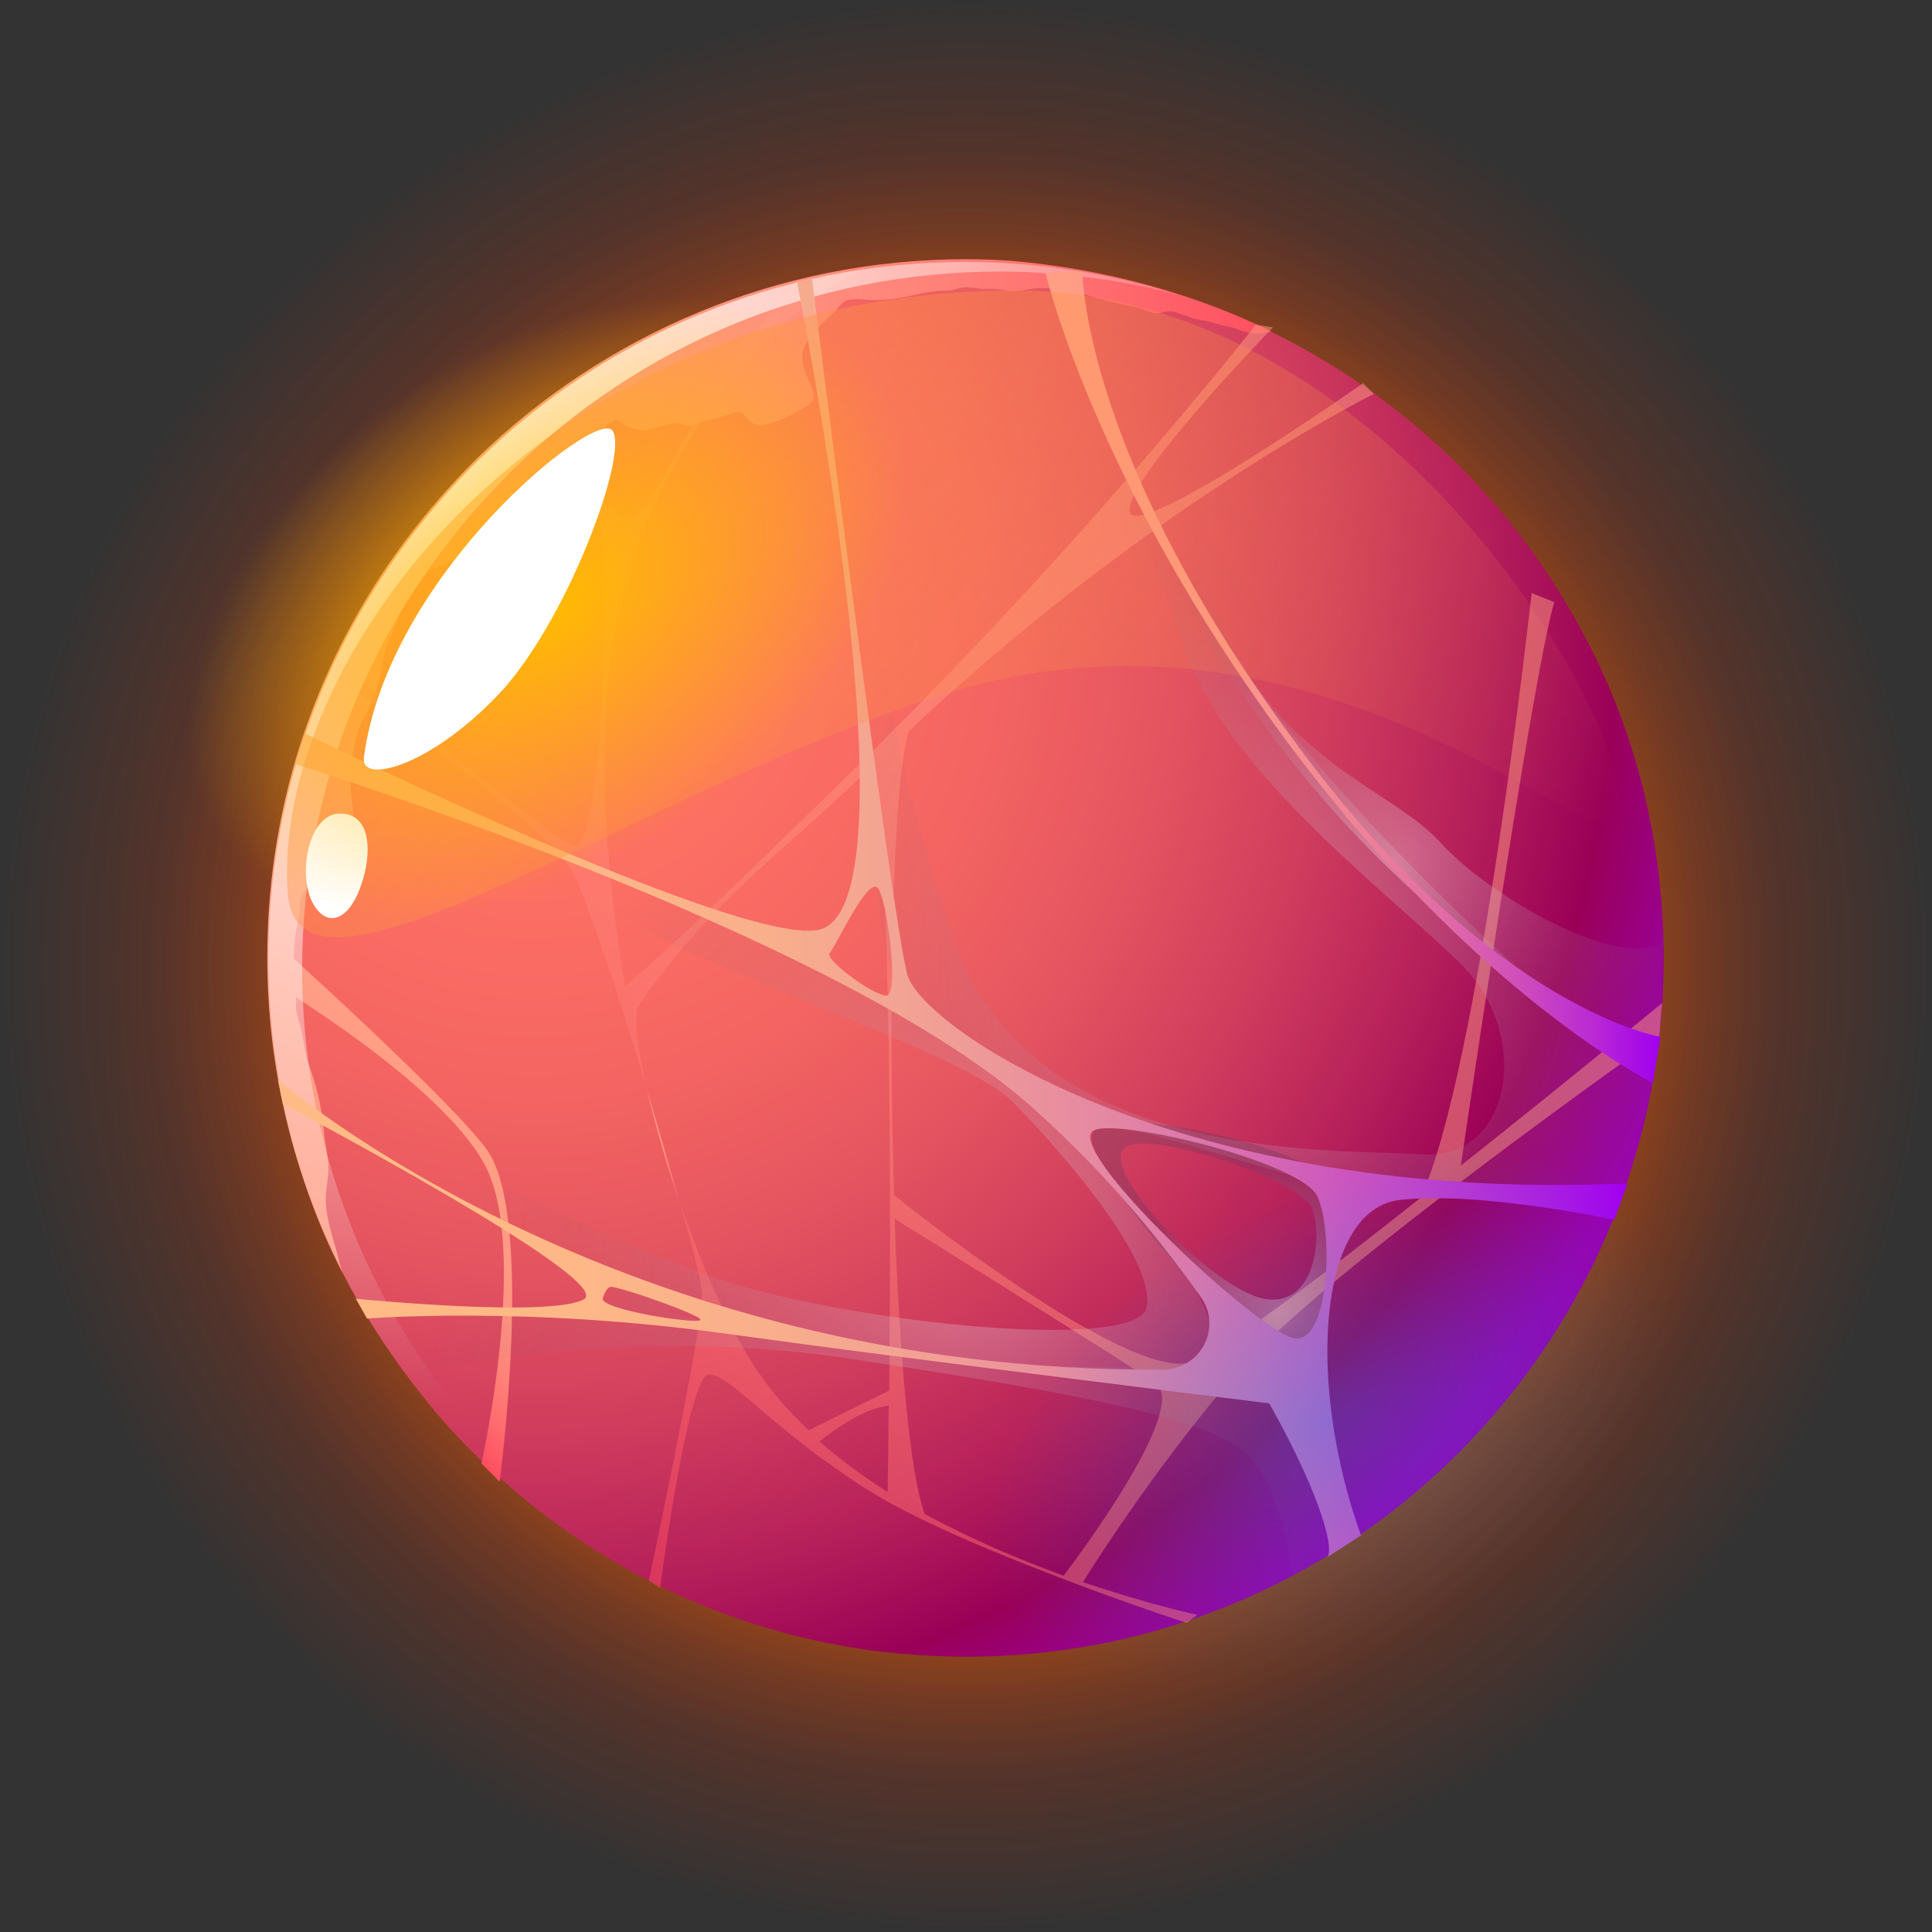<?xml version="1.0" encoding="utf-8"?>
<!-- Generator: Adobe Illustrator 26.5.0, SVG Export Plug-In . SVG Version: 6.00 Build 0)  -->
<svg version="1.1" id="Layer_1" xmlns="http://www.w3.org/2000/svg" xmlns:xlink="http://www.w3.org/1999/xlink" x="0px" y="0px"
	 viewBox="0 0 360 360" style="enable-background:new 0 0 360 360;" xml:space="preserve">
<rect x="0" y="0" width="360" height="360" fill="#333333" stroke="none"/>
<style type="text/css">
	.st0{fill-rule:evenodd;clip-rule:evenodd;fill:url(#SVGID_1_);}
	.st1{fill-rule:evenodd;clip-rule:evenodd;fill:url(#SVGID_00000080187285345560176110000015742092849211084718_);}
	.st2{fill-rule:evenodd;clip-rule:evenodd;fill:url(#SVGID_00000039130248376225796180000015528044117648929948_);}
	.st3{fill-rule:evenodd;clip-rule:evenodd;fill:url(#SVGID_00000008129209512114375940000005834594476370343045_);}
	.st4{fill-rule:evenodd;clip-rule:evenodd;fill:url(#SVGID_00000158027485880936546740000002750690250306331838_);}
	.st5{fill-rule:evenodd;clip-rule:evenodd;fill:url(#SVGID_00000105421114555671560150000009281166203954696856_);}
	
		.st6{opacity:0.5;fill-rule:evenodd;clip-rule:evenodd;fill:url(#SVGID_00000004545000504463226050000011851257221840359596_);enable-background:new    ;}
	.st7{fill-rule:evenodd;clip-rule:evenodd;fill:url(#SVGID_00000012452088856102778750000006137390492569701279_);}
	.st8{fill-rule:evenodd;clip-rule:evenodd;fill:url(#SVGID_00000018223344823077309700000017875623474359702958_);}
	
		.st9{opacity:0.3;fill-rule:evenodd;clip-rule:evenodd;fill:url(#SVGID_00000102507814933423664990000016472768147435925923_);enable-background:new    ;}
	
		.st10{opacity:0.3;fill-rule:evenodd;clip-rule:evenodd;fill:url(#SVGID_00000014604694391566071000000012967494885717121451_);enable-background:new    ;}
	
		.st11{opacity:0.3;fill-rule:evenodd;clip-rule:evenodd;fill:url(#SVGID_00000084521109146563107190000012371477036768845234_);enable-background:new    ;}
	
		.st12{opacity:0.3;fill-rule:evenodd;clip-rule:evenodd;fill:url(#SVGID_00000140009797520457367720000007969536602360509338_);enable-background:new    ;}
	
		.st13{opacity:0.3;fill-rule:evenodd;clip-rule:evenodd;fill:url(#SVGID_00000016788028717837373470000009068390651270496431_);enable-background:new    ;}
	.st14{fill-rule:evenodd;clip-rule:evenodd;fill:url(#SVGID_00000136406141780464326840000015289049604561440167_);}
	.st15{fill-rule:evenodd;clip-rule:evenodd;fill:url(#SVGID_00000171691526786270005330000013849953111893251503_);}
	.st16{fill-rule:evenodd;clip-rule:evenodd;fill:url(#SVGID_00000002344968574246829100000015276263365783653537_);}
	.st17{fill-rule:evenodd;clip-rule:evenodd;fill:#FFFFFF;}
	.st18{fill-rule:evenodd;clip-rule:evenodd;fill:url(#SVGID_00000082363392764354337940000015639995438497932432_);}
	.st19{fill-rule:evenodd;clip-rule:evenodd;fill:url(#SVGID_00000070836367120826417180000012975301031978994088_);}
</style>
<g>
	
		<radialGradient id="SVGID_1_" cx="180" cy="630" r="180" gradientTransform="matrix(1 0 0 1 0 -450)" gradientUnits="userSpaceOnUse">
		<stop  offset="0" style="stop-color:#FF3600"/>
		<stop  offset="1" style="stop-color:#FF3600;stop-opacity:0"/>
	</radialGradient>
	<circle class="st0" cx="180" cy="180" r="180"/>
	
		<radialGradient id="SVGID_00000131360081223636632080000011700492427905142205_" cx="180" cy="630" r="150.88" gradientTransform="matrix(1 0 0 1 0 -450)" gradientUnits="userSpaceOnUse">
		<stop  offset="0" style="stop-color:#FF7300"/>
		<stop  offset="1" style="stop-color:#FF7300;stop-opacity:0"/>
	</radialGradient>
	
		<circle style="fill-rule:evenodd;clip-rule:evenodd;fill:url(#SVGID_00000131360081223636632080000011700492427905142205_);" cx="180" cy="180" r="150.9"/>
	
		<radialGradient id="SVGID_00000058585412085097617030000011243382507534780320_" cx="180" cy="630" r="136.76" gradientTransform="matrix(1 0 0 1 0 -450)" gradientUnits="userSpaceOnUse">
		<stop  offset="0" style="stop-color:#FF7900"/>
		<stop  offset="0.887" style="stop-color:#FF7900;stop-opacity:0.113"/>
		<stop  offset="1" style="stop-color:#FF7900;stop-opacity:0"/>
	</radialGradient>
	
		<circle style="fill-rule:evenodd;clip-rule:evenodd;fill:url(#SVGID_00000058585412085097617030000011243382507534780320_);" cx="180" cy="180" r="136.8"/>
	
		<radialGradient id="SVGID_00000090984314761167072110000011231686918180862595_" cx="99.464" cy="567.907" r="229.842" gradientTransform="matrix(1 0 0 1 0 -450)" gradientUnits="userSpaceOnUse">
		<stop  offset="5.586590e-03" style="stop-color:#FF7263"/>
		<stop  offset="0.209" style="stop-color:#FC6F63"/>
		<stop  offset="0.367" style="stop-color:#F46562"/>
		<stop  offset="0.51" style="stop-color:#E55560"/>
		<stop  offset="0.644" style="stop-color:#D03D5D"/>
		<stop  offset="0.77" style="stop-color:#B6205A"/>
		<stop  offset="0.877" style="stop-color:#9A0057"/>
		<stop  offset="0.986" style="stop-color:#9A00AE"/>
	</radialGradient>
	<path style="fill-rule:evenodd;clip-rule:evenodd;fill:url(#SVGID_00000090984314761167072110000011231686918180862595_);" d="
		M310,178.7c0,12.5-1.8,24.6-5.1,36c-6.6,23-19.4,43.3-36.4,59.2c-12.2,11.4-26.6,20.4-42.4,26.4c-14.4,5.5-29.9,8.4-46.2,8.4
		c-2.3,0-4.6-0.1-6.9-0.2h0c-3.4-0.2-6.8-0.5-10.1-0.9c-25.1-3.3-47.9-13.7-66.4-29.3c-6.9-5.8-13.3-12.3-18.8-19.5
		c-4.2-5.4-8-11-11.4-17c-0.8-1.4-1.6-2.9-2.3-4.3c0-0.1,0-0.1-0.1-0.1c-0.8-1.6-1.5-3.1-2.3-4.7c0,0,0,0,0,0
		c-2.3-5-4.2-10.1-5.8-15.4c-1.2-3.8-2.2-7.7-3-11.6c0,0,0-0.1,0-0.1c-0.6-2.8-1.1-5.6-1.5-8.4c-0.9-6-1.3-12.2-1.3-18.4
		c0-3.6,0.1-7.2,0.5-10.7c0.2-2.3,0.4-4.5,0.7-6.7c1.7-12.8,5.2-25,10.4-36.3c2.5-5.6,5.4-10.9,8.7-16.1
		c5.4-8.6,11.9-16.4,19.1-23.5c23.4-22.8,55.4-36.8,90.6-36.8c1.4,0,2.7,0,4.1,0.1c1.5,0.1,2.9,0.1,4.4,0.2
		c7.5,0.5,14.8,1.6,21.8,3.3c4.1,1,8.2,2.1,12.1,3.5c2.7,0.9,5.3,1.9,7.9,3c1.9,0.8,3.8,1.7,5.7,2.6c0.3,0.2,0.7,0.3,1,0.5
		c12.6,6.2,24.1,14.3,34,24c1.4,1.4,2.8,2.8,4.2,4.3c0.9,1,1.8,2,2.7,3c1.5,1.7,3,3.5,4.4,5.3c5.2,6.6,9.7,13.7,13.6,21.2
		c4.5,8.7,8,18,10.4,27.8C308.7,157.4,310,167.9,310,178.7z"/>
	
		<linearGradient id="SVGID_00000113353253573650217510000013324306317223868042_" gradientUnits="userSpaceOnUse" x1="49.86" y1="593.04" x2="237.02" y2="593.04" gradientTransform="matrix(1 0 0 1 0 -450)">
		<stop  offset="1.120000e-02" style="stop-color:#FF9D85"/>
		<stop  offset="0.29" style="stop-color:#FF9A84"/>
		<stop  offset="0.494" style="stop-color:#FF917F"/>
		<stop  offset="0.675" style="stop-color:#FF8178"/>
		<stop  offset="0.841" style="stop-color:#FF6A6E"/>
		<stop  offset="0.997" style="stop-color:#FF4E61"/>
		<stop  offset="1" style="stop-color:#FF4D61"/>
	</linearGradient>
	<path style="fill-rule:evenodd;clip-rule:evenodd;fill:url(#SVGID_00000113353253573650217510000013324306317223868042_);" d="
		M237,61.8c-0.4,0-0.9,0.1-1.3,0.2c-1.5,0.3-2.6,0.1-4.1-0.3c-1-0.3-1.8-0.7-2.9-0.9c-1.6-0.2-3-0.9-4.6-1.1
		c-1.7-0.2-3.1-0.9-4.7-1.4c-1.2-0.5-1.9-0.3-3.1,0c-1.2,0.3-2-0.2-3.1-0.6c-1.2-0.5-2.4-0.6-3.7-0.9c-3.3-0.7-6.6-1.7-9.8-2.6
		c-2-0.5-3.9-0.5-6-0.5c-1.6,0-3.1,0.5-4.7,0.5c-1.1,0-2-0.2-3.1-0.3c-1.1-0.2-2.2,0-3.3-0.1c-1.6-0.2-2.5-0.5-4.2,0
		c-1.2,0.4-2.2,0.4-3.5,0.4c-1.4,0.1-2.9,0.4-4.3,0.7c-2.4,0.6-5.1,1-7.6,1c-1.5,0-3.8-0.4-5.3,0.1c-0.9,0.3-1.4,1.4-2.1,2
		c-1.3,1.3-2.8,2.5-3.9,3.9s-2.3,3-2.2,4.8c0.1,1.6,0.8,3.5,1.5,4.9c0.7,1.6,1,3-0.6,4c-2,1.3-4.3,2.5-6.6,3.2
		c-1.5,0.5-2.9,0.7-4.2-0.4c-0.5-0.4-0.8-1.2-1.4-1.5s-1.2,0-1.9,0.2c-1.6,0.5-3.2,1-4.8,1.3c-1,0.2-1.9,0.7-2.9,0.9
		c-1.2,0.2-2.1-0.7-3.3-0.4c-1.7,0.4-3.5,1.1-5.3,1.2c-1.3,0.1-2.9-0.5-4-1.2c-0.6-0.4-0.8-0.7-1.5-0.5c-0.6,0.1-1.5,0.9-1.8,1.3
		c-0.4,0.6-0.6,1.4-1,2c-0.5,0.7-0.9,1.4-1.3,2.1c-0.7,1.4-1.6,2.8-2.6,4.1c-0.7,0.9-1.2,2.1-1.9,3c-0.4,0.5-1.2,0.8-1.7,1.1
		c-1.4,0.9-2.8,1.8-4.1,2.8c-2.5,2-4.9,4.2-7.5,6.1c-2,1.5-4.7,2.3-6.9,3.2c-1.4,0.6-2.8,1-4.2,1.6c-0.5,0.2-1.3,0.4-1.7,0.7
		c-0.5,0.4-0.8,1.2-1.2,1.8c-1.2,1.5-2.5,3-3.4,4.7c-0.6,1-0.9,2-1.3,3.1c-0.5,1.5-1.3,2.8-1.8,4.3c-1,3.1-1.2,6.3-2.3,9.3
		c-0.7,1.8-1.6,3.4-2.4,5c-1.4,2.8-1.6,6-2,9.1c-0.2,1.8-0.1,3.8,0.2,5.6c0.3,1.9,0.2,3.8,0.2,5.7c0,2-1.3,4-2.6,5.5
		c-1.2,1.4-3,2-4.3,3.2c-1.1,1.1-2.4,2.3-2.9,3.9c-0.2,0.7,0,1.4-0.1,2.2c-0.3,1.6-0.7,3.1-0.9,4.7c-0.2,2-0.3,3.9-0.3,5.9
		c0,1-0.1,2.1,0,3.1c0,1,0.4,1.9,0.5,2.8c0,0.7-0.1,1.4,0,2c0.1,0.8,0.4,1.6,0.6,2.3c0.5,1.8,0.8,3.6,1.1,5.4c0.3,1.7,1,3.3,1.5,4.9
		c0.7,2.2,1.2,4.5,1.6,6.8c0.3,1.7,0.3,3.5,0.6,5.2c0.2,1.4,0.5,2.8,0.6,4.2c0.1,2.1-0.5,4.2-0.5,6.4c0,3.6,1.4,7.2,2.3,10.7
		c0.2,1,0.5,2,0.8,2.9c-8.9-17.6-14-37.6-14-58.7c0-25.7,7.4-49.6,20.3-69.8c5.5-8.6,11.9-16.4,19.1-23.5
		c23.5-22.7,55.5-36.8,90.8-36.8c2.8,0,5.6,0.1,8.4,0.3C205.8,50.1,222.2,54.6,237,61.8z"/>
	<g>
		
			<linearGradient id="SVGID_00000090976216041831062100000006727868874290714288_" gradientUnits="userSpaceOnUse" x1="-345.964" y1="-22.015" x2="-334.876" y2="-22.015" gradientTransform="matrix(-0.707 0.707 -0.707 -0.707 -132.598 439.084)">
			<stop  offset="1.120000e-02" style="stop-color:#FF9D85"/>
			<stop  offset="0.29" style="stop-color:#FF9A84"/>
			<stop  offset="0.494" style="stop-color:#FF917F"/>
			<stop  offset="0.675" style="stop-color:#FF8178"/>
			<stop  offset="0.841" style="stop-color:#FF6A6E"/>
			<stop  offset="0.997" style="stop-color:#FF4E61"/>
			<stop  offset="1" style="stop-color:#FF4D61"/>
		</linearGradient>
		<path style="fill-rule:evenodd;clip-rule:evenodd;fill:url(#SVGID_00000090976216041831062100000006727868874290714288_);" d="
			M126.9,225c-1.8-6.5-4.1-14.3-6.4-22.1C122.4,210.6,124.5,218.1,126.9,225z"/>
		
			<linearGradient id="SVGID_00000085935743043567210520000004556945633850309283_" gradientUnits="userSpaceOnUse" x1="-533.335" y1="-30.875" x2="-281.305" y2="-30.875" gradientTransform="matrix(-0.707 0.707 -0.707 -0.707 -132.598 439.084)">
			<stop  offset="1.120000e-02" style="stop-color:#FF9D85"/>
			<stop  offset="0.29" style="stop-color:#FF9A84"/>
			<stop  offset="0.494" style="stop-color:#FF917F"/>
			<stop  offset="0.675" style="stop-color:#FF8178"/>
			<stop  offset="0.841" style="stop-color:#FF6A6E"/>
			<stop  offset="0.997" style="stop-color:#FF4E61"/>
			<stop  offset="1" style="stop-color:#FF4D61"/>
		</linearGradient>
		
			<path style="opacity:0.5;fill-rule:evenodd;clip-rule:evenodd;fill:url(#SVGID_00000085935743043567210520000004556945633850309283_);enable-background:new    ;" d="
			M123,295.9c0,0,5.2-39.8,9.1-39.8c3.1,0,8.3,6,18.8,14l0,0l0,0c2.9,2.2,6.3,4.6,10.1,7.1c3.3,2.1,7.4,4.3,12,6.5l0,0l0,0
			c7.7,3.7,16.7,7.3,24.8,10.4l0,0l0,0c12.8,4.9,23.3,8.3,23.3,8.3l2-1.5c0,0-9-1.9-21.3-6.1c0,0,12.7-20.7,28.9-39.3
			s78.5-62.4,78.5-62.4l0.5-6.2c0,0-17.8,14.7-37.5,30.3c0,0,13.2-90.6,17.4-105l-4.2-1.7c0,0-9.8,89.3-20.7,112.7
			C246.1,238,227.4,252,222,253.8c-11.9,3.9-55.3-31-55.4-31.1c-1.1-35.9-0.3-76,2.7-86.4C213.6,94.4,256,73.4,256,73.4l-2-2
			c0,0-42.3,29.7-43.5,24s26.7-34.4,26.7-34.4l-3.2-0.5c0,0-31,39.8-73.9,81.9c-30.1,29.6-40.2,38.6-43.6,41.3
			c-5.4-31.1-5.8-63.8,3.3-84.9c17.1-39.5,40.9-48.5,40.9-48.5c-3.9-0.1-12.2,2-12.2,2s-11.9,14.1-16.9,22.3
			c-5,8.2-11.8,24.3-15.8,21.7c-4-2.6-16.4-19.7-16.4-19.7l-1.5,1.5c0,0,11.9,11.1,14,19.8s0.2,61.7-5.1,59.7
			c-5.4-2-44-34.9-44-34.9l-1.3,2.8c0,0,40.2,27.5,45.3,37.2c2.5,4.8,8.4,22.5,13.7,40c-0.6-2.5-2.6-11.2-1.7-15
			c13.6-20.1,28.8-30.2,44-45.3c3.3,18.6,3.2,84.2,2.9,116.7l-15,7.4c-4.4-4.1-8.2-8.6-11.2-13.6c-4.5-7.5-8.8-17.3-12.6-28.3
			c2.3,8.4,3.9,14.8,3.9,16.7c0.1,6.5-9.9,53.2-9.9,53.2L123,295.9z M272.1,217.6c-2.3,1.8-4.6,3.6-6.9,5.4L272.1,217.6z
			 M166.6,224.2l0.1,2.6C166.7,226,166.6,225.1,166.6,224.2z M166.7,227.1c0,0,41.7,25.9,48.6,30.6c6.4,4.4-14,31.8-17.1,35.9
			c-8-2.9-17.1-6.7-25.9-11.5C169.5,274.5,167.6,252.2,166.7,227.1z M165.6,259.8v-0.2C165.6,259.6,165.6,259.7,165.6,259.8z
			 M165.6,261.9c-0.1,9.8-0.2,16.1-0.2,16.1c-4.5-2.8-8.8-6-12.7-9.4C155.4,266.4,160.8,262.5,165.6,261.9z"/>
		
			<linearGradient id="SVGID_00000031206467412747365980000012019354936817668262_" gradientUnits="userSpaceOnUse" x1="-317.642" y1="6.842" x2="-274.927" y2="6.842" gradientTransform="matrix(-0.707 0.707 -0.707 -0.707 -132.598 439.084)">
			<stop  offset="1.120000e-02" style="stop-color:#FF9D85"/>
			<stop  offset="0.29" style="stop-color:#FF9A84"/>
			<stop  offset="0.494" style="stop-color:#FF917F"/>
			<stop  offset="0.675" style="stop-color:#FF8178"/>
			<stop  offset="0.841" style="stop-color:#FF6A6E"/>
			<stop  offset="0.997" style="stop-color:#FF4E61"/>
			<stop  offset="1" style="stop-color:#FF4D61"/>
		</linearGradient>
		<path style="fill-rule:evenodd;clip-rule:evenodd;fill:url(#SVGID_00000031206467412747365980000012019354936817668262_);" d="
			M90.9,214.5c-6-8.8-40.8-40.1-40.8-40.1l0,8.3c0,0,31.5,18.6,40.1,34.1c8.6,15.5-0.5,55.9-0.5,55.9l3.4,3.4
			C93.1,276,99.6,227.4,90.9,214.5z"/>
	</g>
	
		<radialGradient id="SVGID_00000151535793862684896960000001815412959306337969_" cx="84.97" cy="540.218" r="171.157" gradientTransform="matrix(1 0 0 1 0 -450)" gradientUnits="userSpaceOnUse">
		<stop  offset="0" style="stop-color:#FFFFFF"/>
		<stop  offset="1" style="stop-color:#FFFFFF;stop-opacity:0"/>
	</radialGradient>
	<path style="fill-rule:evenodd;clip-rule:evenodd;fill:url(#SVGID_00000151535793862684896960000001815412959306337969_);" d="
		M102.9,280.3c-13.4-11.3-24.6-25.2-32.6-41c-5-9.9-8.8-20.6-11.2-31.7c0,0,0-0.1,0-0.1c-1.8-8.7-2.8-17.6-2.8-26.8
		c0-25.7,7.4-49.6,20.3-69.8c5.5-8.6,11.9-16.4,19.1-23.5c23.4-22.8,55.4-36.8,90.7-36.8c2.8,0,5.6,0.1,8.4,0.3
		c8.8,0.6,17.4,2,25.6,4.3c-10.2-3.3-20.9-5.4-32-6.1c-2.8-0.2-5.6-0.3-8.4-0.3c-35.3,0-67.2,14-90.7,36.8
		c-7.2,7-13.6,14.9-19.1,23.5C57.4,129.1,50,153.1,50,178.7c0,9.2,1,18.2,2.8,26.8c0,0,0,0.1,0,0.1c2.3,11.2,6.1,21.8,11.2,31.7
		c8,15.8,19.1,29.7,32.6,41c14.2,12,31.1,20.9,49.5,25.9C130.1,299.1,115.5,290.9,102.9,280.3z"/>
	
		<radialGradient id="SVGID_00000034809903415269573130000001337975282525324944_" cx="237.646" cy="630.607" r="94.096" gradientTransform="matrix(1 0 0 1 0 -450)" gradientUnits="userSpaceOnUse">
		<stop  offset="0" style="stop-color:#FFFFFF"/>
		<stop  offset="1" style="stop-color:#623964;stop-opacity:0"/>
	</radialGradient>
	
		<path style="opacity:0.3;fill-rule:evenodd;clip-rule:evenodd;fill:url(#SVGID_00000034809903415269573130000001337975282525324944_);enable-background:new    ;" d="
		M151.4,51.8c0,0,11,118,14.3,128c3.2,10,32.6,28.4,44.6,30.7s42.5,13.3,50.4,13c7.9-0.3,42.5-3.2,42.5-3.2l4.8-18.5
		c0,0-64.5-49.9-87.4-95.5c-22.9-45.6-22.4-56.3-22.4-56.3l-9.8-1c0,0,24.8,47.7,32,70.9s37.9,46.1,51.6,59.5
		c13.7,13.3,9.7,36.8-6.9,35.7c-16.6-1.1-73.6,2.1-87.6-40.8c-6.1-18.7-11.5-36.9-15.7-68S151.4,51.8,151.4,51.8z"/>
	
		<radialGradient id="SVGID_00000072992710876501541650000008530392871344664716_" cx="183.81" cy="684.245" r="96.101" gradientTransform="matrix(1 0 0 1 0 -450)" gradientUnits="userSpaceOnUse">
		<stop  offset="0" style="stop-color:#FFFFFF"/>
		<stop  offset="1" style="stop-color:#623964;stop-opacity:0"/>
	</radialGradient>
	
		<path style="opacity:0.3;fill-rule:evenodd;clip-rule:evenodd;fill:url(#SVGID_00000072992710876501541650000008530392871344664716_);enable-background:new    ;" d="
		M55.1,142.3c0,0,44.5,17.1,61.5,28.6s62.8,24.7,72.5,34.8c9.7,10,26,28.9,24.6,37.8c-1.4,8.9-59.1,2.6-82.1-6
		c-23-8.6-61.5-26.2-66.7-34.5c-5.2-8.4-14.6-13.5-14.6-13.5l1.5,11.7c0,0,57.4,37.8,65.1,40.9c7.6,3.2,86.2,17.7,108.3,13.7
		c0,0,10.3-8.8-27.8-46.6c-15.3-15.2-42.8-27.5-68.2-39.1c-37.8-17.3-73.1-30.6-73.1-30.6L55.1,142.3z"/>
	
		<radialGradient id="SVGID_00000145774936691017812170000005354934561301496755_" cx="259.837" cy="610.823" r="70.631" gradientTransform="matrix(1 0 0 1 0 -450)" gradientUnits="userSpaceOnUse">
		<stop  offset="9.920635e-04" style="stop-color:#FFFFFF"/>
		<stop  offset="1" style="stop-color:#623964;stop-opacity:0"/>
	</radialGradient>
	
		<path style="opacity:0.3;fill-rule:evenodd;clip-rule:evenodd;fill:url(#SVGID_00000145774936691017812170000005354934561301496755_);enable-background:new    ;" d="
		M213,53c0,0,3,33.7,14,61.4c11.1,27.7,32.3,32.4,41.5,42.7c9.3,10.2,33.6,23.9,41.4,18.4l-0.7,21.4c0,0-86.9-34.6-111.1-147L213,53
		z"/>
	
		<radialGradient id="SVGID_00000016772162118934395320000004923815754477031046_" cx="166.98" cy="730.936" r="92.882" gradientTransform="matrix(1 0 0 1 0 -450)" gradientUnits="userSpaceOnUse">
		<stop  offset="0" style="stop-color:#FFFFFF"/>
		<stop  offset="1" style="stop-color:#623964;stop-opacity:0"/>
	</radialGradient>
	
		<path style="opacity:0.3;fill-rule:evenodd;clip-rule:evenodd;fill:url(#SVGID_00000016772162118934395320000004923815754477031046_);enable-background:new    ;" d="
		M75.7,256.4c0,0,36.9-10,82.2-3.3c58.5,8.8,70.7,13.1,75.9,19.4s7.1,21.1,7.1,21.1l6.4-3.7c0,0-3.3-28.9-10.3-33.6
		c-7-4.7-62.2,5-120.1-14.4l-48.5,3.6L75.7,256.4z"/>
	
		<radialGradient id="SVGID_00000140694419935359732290000013064663635481421964_" cx="238.353" cy="694.817" r="27.825" gradientTransform="matrix(1 0 0 1 0 -450)" gradientUnits="userSpaceOnUse">
		<stop  offset="0" style="stop-color:#FFFFFF"/>
		<stop  offset="1" style="stop-color:#623964"/>
	</radialGradient>
	
		<path style="opacity:0.3;fill-rule:evenodd;clip-rule:evenodd;fill:url(#SVGID_00000140694419935359732290000013064663635481421964_);enable-background:new    ;" d="
		M248.8,221.3c-2.5-6.7-38.8-15.5-44.8-10.7c-5,4,27.4,41.5,35.4,42.5S251.3,228,248.8,221.3z M235.5,242
		c-9.4-1.8-30.7-23.6-26-28.1c3.9-3.7,32.9,5.9,35,11.3C246.6,230.7,244.9,243.8,235.5,242z"/>
	
		<linearGradient id="SVGID_00000018197834810759275730000006414912082959780007_" gradientUnits="userSpaceOnUse" x1="51.88" y1="620.87" x2="303.22" y2="620.87" gradientTransform="matrix(1 0 0 1 0 -450)">
		<stop  offset="1.120000e-02" style="stop-color:#FFBB85"/>
		<stop  offset="0.212" style="stop-color:#FEB887"/>
		<stop  offset="0.36" style="stop-color:#F9AF8C"/>
		<stop  offset="0.49" style="stop-color:#F19F95"/>
		<stop  offset="0.611" style="stop-color:#E588A2"/>
		<stop  offset="0.725" style="stop-color:#D76BB2"/>
		<stop  offset="0.834" style="stop-color:#C547C7"/>
		<stop  offset="0.936" style="stop-color:#B01EDE"/>
		<stop  offset="1" style="stop-color:#A100EF"/>
	</linearGradient>
	<path style="fill-rule:evenodd;clip-rule:evenodd;fill:url(#SVGID_00000018197834810759275730000006414912082959780007_);" d="
		M169.1,181.7c-2.9-10-17.8-129.9-17.8-129.9l-2.8,0.7c0,0,23.6,117.5,3.8,120.8c-15.5,2.6-95.4-36.6-95.4-36.6l-1.8,5.7
		c0,0,99.4,30.9,136.5,63.3c12.6,11.1,23.5,23.7,32.1,35.9c4.1,5.7,0.1,13.5-6.9,13.6c-102,0.8-165-54-165-54l0.9,4.5
		c0,0,62.3,32.9,56.1,36.4c-6.2,3.5-42.5-0.1-42.5-0.1l2.1,3.7c0,0,29.2-2.4,66.8,2.8c31.7,4.4,85.3,11,101.3,13
		c8.3,14.7,12.2,26.1,10.9,28.6l6.2-4c-10.3-28.7-7.9-60.8,7.2-62.5c15.1-1.7,40,3.7,40,3.7l2.5-6.8
		C219.9,224.3,172,191.7,169.1,181.7z M165.2,185.5c-2.4,0.1-11.7-6.8-10.6-7.9c1-1,6.9-14,8.9-12.2
		C165.3,167.1,167.6,185.4,165.2,185.5z M112.3,242c0,0,0.5-1.9,1.4-2.2c0.9-0.4,17.8,5.5,16.8,6.2
		C129.4,246.7,112.3,244.1,112.3,242z M241.4,249.4c-6.3-0.5-44-35.8-37.5-38.8c4.7-2.2,38.7,5.9,41.6,12.4
		C248.5,229.6,247.7,249.9,241.4,249.4z"/>
	
		<linearGradient id="SVGID_00000081637632171720372260000017501851278320864657_" gradientUnits="userSpaceOnUse" x1="194.8" y1="576.14" x2="309.36" y2="576.14" gradientTransform="matrix(1 0 0 1 0 -450)">
		<stop  offset="1.120000e-02" style="stop-color:#FF9D85"/>
		<stop  offset="0.226" style="stop-color:#FD9A87"/>
		<stop  offset="0.384" style="stop-color:#F8918D"/>
		<stop  offset="0.524" style="stop-color:#EE8198"/>
		<stop  offset="0.653" style="stop-color:#E16AA7"/>
		<stop  offset="0.774" style="stop-color:#CF4DBB"/>
		<stop  offset="0.889" style="stop-color:#BA2AD3"/>
		<stop  offset="0.999" style="stop-color:#A100EF"/>
		<stop  offset="1" style="stop-color:#A100EF"/>
	</linearGradient>
	<path style="fill-rule:evenodd;clip-rule:evenodd;fill:url(#SVGID_00000081637632171720372260000017501851278320864657_);" d="
		M194.8,50.8c0,0,9,38.6,44.5,86.7c35.5,48,68.7,64.3,68.7,64.3l1.4-8.6c0,0-30.5-4.9-66.2-52.4c-41.8-55.5-41.5-90.3-41.5-90.3
		L194.8,50.8z"/>
	
		<linearGradient id="SVGID_00000110451011926447462160000007986531841465319057_" gradientUnits="userSpaceOnUse" x1="127.599" y1="411.212" x2="293.707" y2="527.522" gradientTransform="matrix(0.951 0.141 -0.147 0.989 43.239 -349.587)">
		<stop  offset="0" style="stop-color:#FF9346;stop-opacity:0.5"/>
		<stop  offset="1" style="stop-color:#FF9346;stop-opacity:0"/>
	</linearGradient>
	<path style="fill-rule:evenodd;clip-rule:evenodd;fill:url(#SVGID_00000110451011926447462160000007986531841465319057_);" d="
		M53.6,166.3c1.8,26.5,61.7-16.8,119.6-36.1c68-22.8,119.1,25.8,126.7,23.1c11.8-4.2-36-100.9-113.3-99.2
		C99.4,56,50.7,123.6,53.6,166.3z"/>
	<path class="st17" d="M63.4,151.6c-5.8-0.1-7.9,10.9-5.3,16.3s7.6,4.1,9.9-5.4C69.3,156.6,68.2,151.6,63.4,151.6z"/>
	
		<radialGradient id="SVGID_00000137128634636372361680000013831507381828647083_" cx="418.813" cy="172.499" r="62.883" gradientTransform="matrix(0.328 0.568 -0.966 0.558 276.588 -69.476)" gradientUnits="userSpaceOnUse">
		<stop  offset="0" style="stop-color:#0092FF;stop-opacity:0.3"/>
		<stop  offset="1" style="stop-color:#0092FF;stop-opacity:0"/>
	</radialGradient>
	<path style="fill-rule:evenodd;clip-rule:evenodd;fill:url(#SVGID_00000137128634636372361680000013831507381828647083_);" d="
		M267.9,300.3c-33.5,19.4-70,19.1-81.4-0.6c-11.4-19.7,6.6-51.4,40.1-70.8s70-19.1,81.4,0.6S301.5,280.9,267.9,300.3z"/>
	
		<radialGradient id="SVGID_00000021806893566067075190000017368345988376358784_" cx="-361.57" cy="844.818" r="44.694" gradientTransform="matrix(1.369 -0.951 0.61 0.878 81.543 -972.455)" gradientUnits="userSpaceOnUse">
		<stop  offset="0" style="stop-color:#FFBB00"/>
		<stop  offset="1" style="stop-color:#FFBB00;stop-opacity:0"/>
	</radialGradient>
	<path style="fill-rule:evenodd;clip-rule:evenodd;fill:url(#SVGID_00000021806893566067075190000017368345988376358784_);" d="
		M163.1,70.4c15.1,21.7-0.1,58.3-33.9,81.7s-73.4,25-88.4,3.3s0.1-58.3,33.9-81.7C108.4,50.2,148,48.7,163.1,70.4z"/>
	<path class="st17" d="M67.8,141.2c-0.6,4.9,12,1.8,24.8-11.5c12.9-13.3,24.7-45.3,21.5-49.5C110.9,76.1,72.2,107.2,67.8,141.2z"/>
</g>
</svg>
